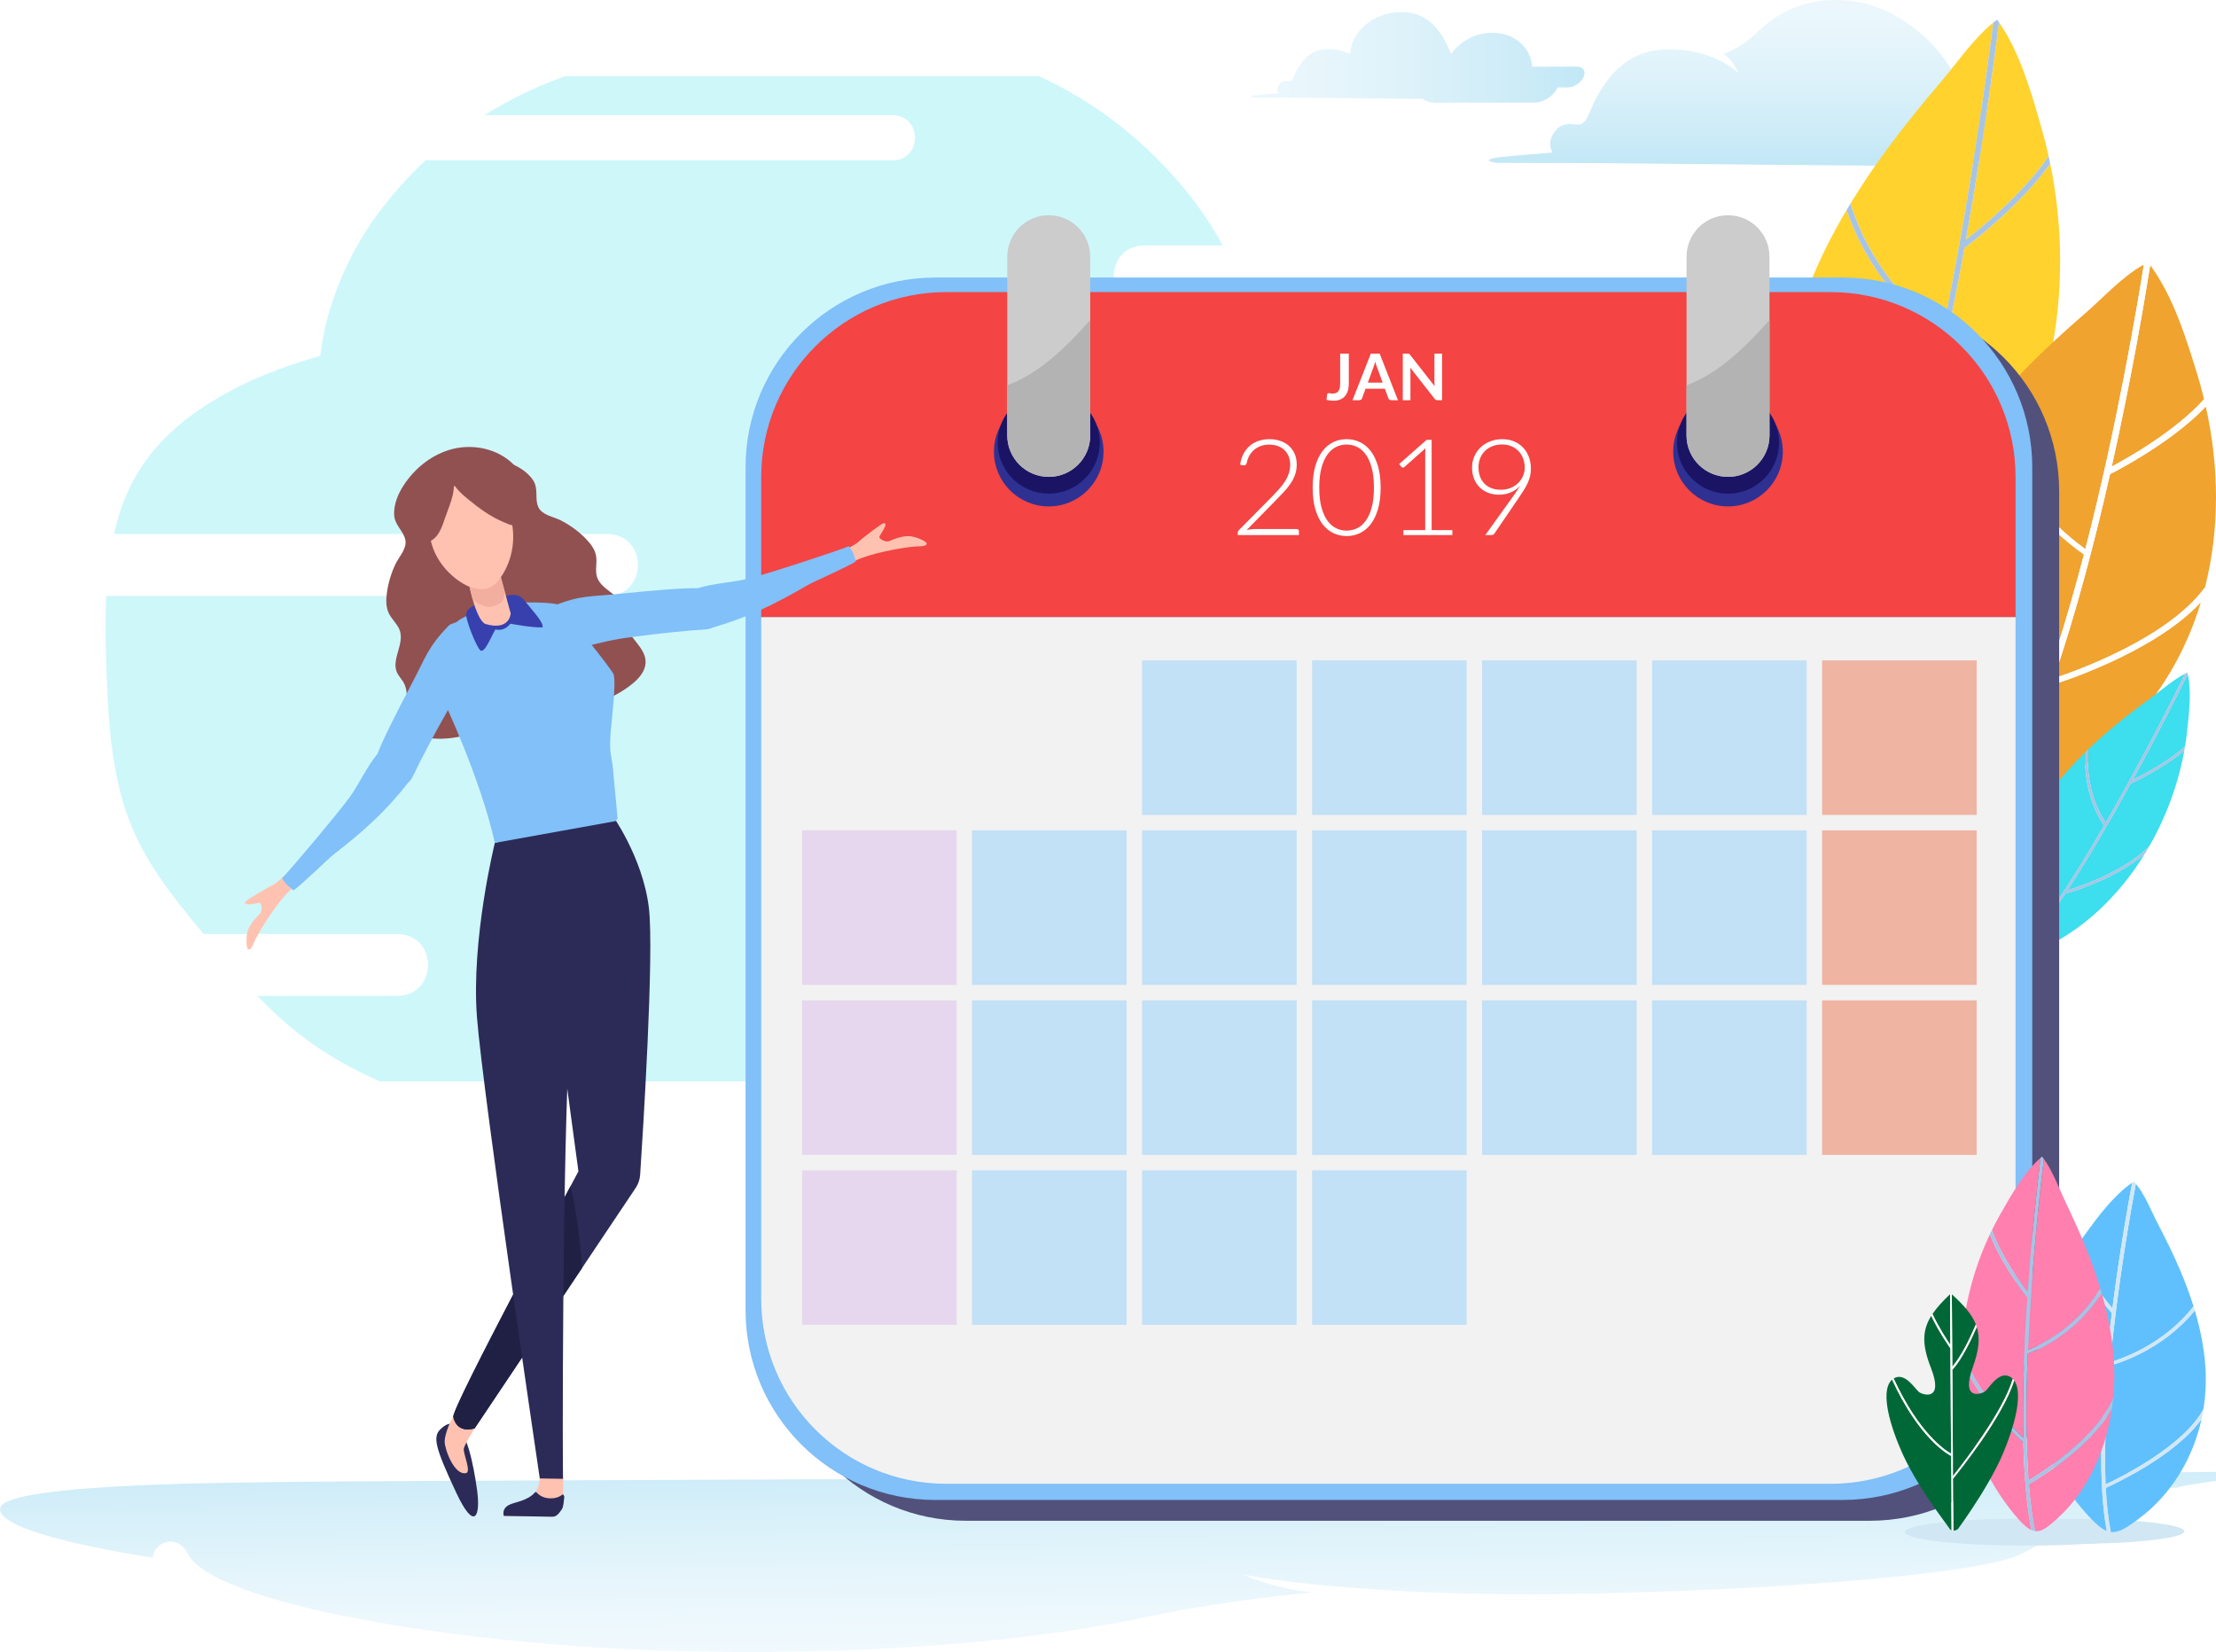 <?xml version="1.0" encoding="utf-8"?>
<!-- Generator: Adobe Illustrator 16.0.0, SVG Export Plug-In . SVG Version: 6.00 Build 0)  -->
<!DOCTYPE svg PUBLIC "-//W3C//DTD SVG 1.1//EN" "http://www.w3.org/Graphics/SVG/1.1/DTD/svg11.dtd">
<svg version="1.1" id="Layer_1" xmlns="http://www.w3.org/2000/svg" xmlns:xlink="http://www.w3.org/1999/xlink" x="0px" y="0px"
	 width="1159.369px" height="864.359px" viewBox="0 0 1159.369 864.359" enable-background="new 0 0 1159.369 864.359"
	 xml:space="preserve">
<rect x="-127.761" y="-93.133" fill="#FFFFFF" width="1500" height="1062"/>
<linearGradient id="SVGID_1_" gradientUnits="userSpaceOnUse" x1="719.256" y1="86.867" x2="719.256" y2="-4.882813e-004" gradientTransform="matrix(1 0 0 1 193.727 0)">
	<stop  offset="0" style="stop-color:#85D0EE"/>
	<stop  offset="0.19" style="stop-color:#9BD9F1"/>
	<stop  offset="0.532" style="stop-color:#BDE6F6"/>
	<stop  offset="0.814" style="stop-color:#D2EEF9"/>
	<stop  offset="1" style="stop-color:#DAF1FA"/>
</linearGradient>
<path opacity="0.5" fill="url(#SVGID_1_)" d="M837.279,85.348l-54.262-0.145c0,0-13.171-1.822,7.751-3.599
	c21.454-1.821,21.454-1.821,21.454-1.821s-4.045-6.171,2.87-12.857c7.917-5.484,11.773,3.142,16.091-7.083
	c3.589-8.5,13.473-32.645,38.956-33.902c26.239-1.295,39.491,12.354,39.491,12.354s-3.299-7.424-7.83-9.955
	c0,0,9.365-3.428,17.597-11.484c8.309-8.131,24.775-20.401,52.207-15.885c28.258,4.652,59.688,34.984,56.193,65.016
	c0,0,3.832-0.546,3.869-11.411c0,0,15.347,3.964,15.375,18.301c0.027,14.334-27.988,13.727-32.782,13.968
	C1009.49,87.084,837.279,85.348,837.279,85.348z"/>
<linearGradient id="SVGID_2_" gradientUnits="userSpaceOnUse" x1="460.827" y1="29.993" x2="635.269" y2="29.993" gradientTransform="matrix(1 0 0 1 193.727 0)">
	<stop  offset="0" style="stop-color:#DAF1FA"/>
	<stop  offset="0.186" style="stop-color:#D2EEF9"/>
	<stop  offset="0.468" style="stop-color:#BDE6F6"/>
	<stop  offset="0.81" style="stop-color:#9BD9F1"/>
	<stop  offset="1" style="stop-color:#85D0EE"/>
</linearGradient>
<path opacity="0.5" fill="url(#SVGID_2_)" d="M825.069,34.886h-23.479c-0.672-9.753-8.858-17.738-20.896-17.738
	c-9.036,0-17,4.608-21.517,11.165c-4.63-11.84-11.812-22.017-25.982-22.017c-14.409,0-26.42,10.142-26.749,22.032
	c-2.815-1.439-7.115-2.858-12.91-2.572c-10.891,0.537-15.115,10.855-16.649,14.488c-1.845,4.37-3.492,0.683-6.876,3.027
	c-2.955,2.857-1.227,5.495-1.227,5.495s0,0-9.169,0.779c-8.941,0.759-3.313,1.538-3.313,1.538l23.189,0.062
	c0,0,43.683,0.441,64.671,0.596c1.814,1.212,3.939,1.951,5.889,1.951h2.875h8.345h31.162h10.589c3.599,0,8.32-2.503,10.729-5.895
	c0.496-0.698,0.862-1.387,1.102-2.046h5.313c3.105,0,6.785-2.287,8.234-5.202C829.917,37.495,828.45,34.886,825.069,34.886z"/>
<g>
	<g>
		<g>
			<path fill="#FFD22E" d="M988.633,280.357c10.431-31.09,19.514-67.934,27.138-104.448c-4.249-2.742-35.486-24.075-49.652-66.046
				c-8.758,14.772-16.354,30.206-22.184,46.374c-4.409,12.231-7.638,24.97-9.558,37.9
				C939.862,230.908,979.808,271.728,988.633,280.357z"/>
		</g>
		<g>
			<path fill="#FFD22E" d="M1016.407,172.853c14.376-69.557,23.44-137.285,26.423-161.007c-10.256,8.25-18.997,21.152-27.43,31.034
				c-9.729,11.404-19.208,23.065-28.11,35.172c-6.771,9.21-13.217,18.696-19.167,28.472
				C980.815,146.856,1009.775,168.361,1016.407,172.853z"/>
		</g>
		<g>
			<path fill="#FFD22E" d="M1027.788,129.51c-6.867,38.016-15.507,79.54-25.779,116.867c10.162-5.456,53.462-30.016,71.003-61.031
				c6.657-32.848,6.294-67.194-0.372-99.678c-16.574,23.149-44.453,43.768-44.744,43.981L1027.788,129.51z"/>
		</g>
		<g>
			<path fill="#FFD22E" d="M1071.792,81.707c-1.061-4.776-2.25-9.511-3.582-14.188c-5.129-18.006-11.299-40.095-22.376-55.82
				c-2.239,17.864-8.13,62.299-17.322,113.777C1035.882,119.75,1058.458,101.403,1071.792,81.707z"/>
		</g>
		<g>
			<path fill="#FFD22E" d="M1001.225,250.1l-0.164-0.308c-7.553,26.987-15.97,51.607-25.196,70.913
				c4.51-0.69,9.975-3.759,17.651-9.214c41.297-29.345,66.491-71.711,77.605-117.642
				C1048.409,226.139,1001.729,249.847,1001.225,250.1z"/>
		</g>
		<g>
			<path fill="#FFD22E" d="M933.271,203.128c-1.775,17.746-1.048,35.715,2.629,53.117c3.477,16.456,9.555,32.439,18.784,46.675
				c7.209,11.118,11.851,17.049,17.86,17.844c5.284-10.869,10.307-23.497,15.054-37.351
				C981.551,277.667,943.418,240.318,933.271,203.128z"/>
		</g>
		<g>
			<path fill="#A7C4E4" d="M1001.061,249.792l0.164,0.308c0.504-0.253,47.184-23.961,69.896-56.251
				c0.683-2.822,1.313-5.657,1.89-8.503c-17.541,31.016-60.841,55.575-71.003,61.031c10.272-37.327,18.912-78.851,25.779-116.867
				l0.107,0.138c0.291-0.213,28.17-20.832,44.744-43.981c-0.271-1.324-0.554-2.644-0.847-3.96
				c-13.334,19.697-35.91,38.043-43.28,43.769c9.192-51.478,15.083-95.914,17.322-113.777c-0.329-0.466-0.646-0.947-0.984-1.402
				c-0.68,0.495-1.354,1.014-2.021,1.55c-2.982,23.722-12.047,91.45-26.423,161.007c-6.632-4.491-35.592-25.997-48.284-66.329
				c-0.676,1.109-1.342,2.223-2.004,3.34c14.166,41.971,45.403,63.304,49.652,66.046c-7.624,36.514-16.707,73.357-27.138,104.448
				c-8.825-8.629-48.771-49.45-54.256-86.22c-0.444,2.987-0.806,5.986-1.106,8.99c10.147,37.19,48.28,74.54,54.327,80.284
				c-4.747,13.854-9.77,26.482-15.054,37.351c1.057,0.14,2.157,0.12,3.32-0.058C985.091,301.399,993.508,276.779,1001.061,249.792z"
				/>
		</g>
	</g>
</g>
<g>
	<g>
		<g>
			<path fill="#F0A32F" d="M1059.351,385.268c11.814-27.979,22.183-61.608,30.931-95.136c-4.686-3.213-39.121-27.947-54.471-69.792
				c-9.826,12.746-18.37,26.287-24.962,40.779c-4.986,10.962-8.668,22.577-10.903,34.562
				C1005.72,331.342,1049.644,375.812,1059.351,385.268z"/>
		</g>
		<g>
			<path fill="#F0A32F" d="M1091.01,287.325c16.504-63.888,27.105-126.809,30.605-148.875c-11.432,6.345-21.224,17.32-30.647,25.475
				c-10.876,9.412-21.474,19.103-31.437,29.301c-7.58,7.758-14.799,15.824-21.474,24.237
				C1051.79,257.54,1083.7,282.109,1091.01,287.325z"/>
		</g>
		<g>
			<path fill="#F0A32F" d="M1103.979,247.863c-7.923,35.061-17.838,73.192-29.527,107.109c11.304-3.709,59.483-20.755,79.174-47.639
				c7.647-30.19,7.529-62.813,0.41-94.58c-18.555,19.563-49.615,35.096-49.939,35.256L1103.979,247.863z"/>
		</g>
		<g>
			<path fill="#F0A32F" d="M1153.131,208.876c-1.137-4.682-2.415-9.343-3.853-13.971c-5.534-17.815-12.188-39.652-24.333-56.161
				c-2.628,16.617-9.521,57.907-20.131,105.398C1113.028,239.775,1138.194,225.632,1153.131,208.876z"/>
		</g>
		<g>
			<path fill="#F0A32F" d="M1073.552,358.391l-0.18-0.315c-8.59,24.502-18.12,46.636-28.502,63.614
				c5.002-0.005,11.083-2.126,19.634-6.193c46-21.874,74.265-58.417,86.957-100.372
				C1126.03,342.471,1074.114,358.223,1073.552,358.391z"/>
		</g>
		<g>
			<path fill="#F0A32F" d="M998.647,304.048c-2.114,16.573-1.457,33.718,2.474,50.75c3.717,16.107,10.32,32.141,20.429,46.971
				c7.896,11.583,12.989,17.876,19.643,19.498c5.944-9.546,11.612-20.797,16.986-33.25
				C1051.527,381.696,1009.583,340.779,998.647,304.048z"/>
		</g>
		<g>
			<path fill="#FFFFFF" d="M1073.373,358.075l0.18,0.315c0.562-0.168,52.478-15.919,77.909-43.266
				c0.78-2.578,1.502-5.175,2.164-7.792c-19.69,26.883-67.87,43.93-79.174,47.639c11.689-33.917,21.604-72.048,29.527-107.109
				l0.117,0.146c0.324-0.16,31.385-15.693,49.939-35.256c-0.29-1.294-0.592-2.586-0.904-3.878
				c-14.938,16.756-40.104,30.899-48.316,35.266c10.61-47.491,17.503-88.781,20.131-105.398c-0.359-0.49-0.708-0.992-1.078-1.473
				c-0.758,0.372-1.508,0.767-2.252,1.179c-3.5,22.066-14.102,84.986-30.605,148.875c-7.311-5.215-39.221-29.785-52.952-69.862
				c-0.757,0.955-1.505,1.915-2.247,2.878c15.35,41.844,49.785,66.578,54.471,69.792c-8.748,33.527-19.116,67.157-30.931,95.136
				c-9.707-9.456-53.631-53.926-59.405-89.586c-0.516,2.769-0.941,5.561-1.299,8.366c10.937,36.731,52.88,77.648,59.531,83.968
				c-5.374,12.454-11.042,23.705-16.986,33.25c1.17,0.285,2.389,0.424,3.679,0.423
				C1055.252,404.711,1064.783,382.578,1073.373,358.075z"/>
		</g>
	</g>
</g>
<g>
	<g>
		<g>
			<linearGradient id="SVGID_3_" gradientUnits="userSpaceOnUse" x1="1060.32" y1="437.445" x2="1100.869" y2="437.445">
				<stop  offset="0" style="stop-color:#3DDEED"/>
				<stop  offset="1" style="stop-color:#3DDEED"/>
			</linearGradient>
			<path fill="url(#SVGID_3_)" d="M1069.487,481.417c10.385-14.483,21.237-31.997,31.382-49.501
				c-1.376-1.83-11.273-15.871-9.778-38.442c-6.619,6.476-12.847,13.407-18.427,20.896c-4.221,5.665-8.012,11.711-11.259,17.993
				C1057.024,451.396,1067.172,476.144,1069.487,481.417z"/>
		</g>
		<g>
			<linearGradient id="SVGID_4_" gradientUnits="userSpaceOnUse" x1="1092.346" y1="391.472" x2="1143.26" y2="391.472">
				<stop  offset="0" style="stop-color:#3DDEED"/>
				<stop  offset="1" style="stop-color:#3DDEED"/>
			</linearGradient>
			<path fill="url(#SVGID_4_)" d="M1101.716,430.449c19.261-33.36,35.827-66.371,41.544-77.954
				c-6.076,3.043-12.342,8.582-17.91,12.639c-6.428,4.681-12.79,9.519-18.979,14.642c-4.709,3.897-9.324,7.967-13.773,12.236
				C1090.753,413.603,1099.608,427.487,1101.716,430.449z"/>
		</g>
		<g>
			<linearGradient id="SVGID_5_" gradientUnits="userSpaceOnUse" x1="1081.712" y1="429.257" x2="1142.8" y2="429.257">
				<stop  offset="0" style="stop-color:#3DDEED"/>
				<stop  offset="1" style="stop-color:#3DDEED"/>
			</linearGradient>
			<path fill="url(#SVGID_5_)" d="M1114.792,409.92c-10.088,18.339-21.611,38.248-33.08,55.877
				c5.516-1.651,29.264-9.345,42.786-23.031c9.037-15.769,15.239-33.039,18.302-50.048c-11.637,9.843-27.817,17.208-27.986,17.284
				L1114.792,409.92z"/>
		</g>
		<g>
			<linearGradient id="SVGID_6_" gradientUnits="userSpaceOnUse" x1="1115.862" y1="380.358" x2="1145.644" y2="380.358">
				<stop  offset="0" style="stop-color:#3DDEED"/>
				<stop  offset="1" style="stop-color:#3DDEED"/>
			</linearGradient>
			<path fill="url(#SVGID_6_)" d="M1143.159,390.64c0.414-2.509,0.764-5.012,1.04-7.501c1.063-9.582,2.419-21.323,0.421-30.396
				c-4.303,8.723-15.146,30.387-28.758,55.231C1120.189,405.889,1133.598,399.097,1143.159,390.64z"/>
		</g>
		<g>
			<linearGradient id="SVGID_7_" gradientUnits="userSpaceOnUse" x1="1056.351" y1="473.569" x2="1122.085" y2="473.569">
				<stop  offset="0" style="stop-color:#3DDEED"/>
				<stop  offset="1" style="stop-color:#3DDEED"/>
			</linearGradient>
			<path fill="url(#SVGID_7_)" d="M1080.674,467.583l-0.016-0.172c-8.348,12.731-16.641,24.185-24.308,32.884
				c2.127,0.136,5.118-0.819,9.532-2.736c23.746-10.31,42.766-28.871,56.202-50.728
				C1106.033,460.603,1080.946,467.509,1080.674,467.583z"/>
		</g>
		<g>
			<path fill="#FFD22E" d="M1059.249,436.754c-4.074,8.713-7.081,17.806-8.675,26.929c-1.507,8.628-1.773,17.297-0.318,25.425
				c1.136,6.349,2.095,9.819,4.612,10.861c4.356-4.889,8.923-10.688,13.594-17.131
				C1066.845,479.31,1056.858,456.497,1059.249,436.754z"/>
		</g>
		<g>
			<path fill="#A7C4E4" d="M1080.659,467.411l0.016,0.172c0.271-0.073,25.358-6.979,41.411-20.752
				c0.825-1.343,1.63-2.698,2.413-4.064c-13.522,13.687-37.271,21.38-42.786,23.031c11.469-17.629,22.992-37.538,33.08-55.877
				l0.021,0.081c0.169-0.076,16.35-7.441,27.986-17.284c0.125-0.693,0.244-1.386,0.358-2.078
				c-9.561,8.457-22.97,15.249-27.297,17.333c13.612-24.844,24.455-46.508,28.758-55.231c-0.06-0.269-0.111-0.544-0.177-0.809
				c-0.394,0.176-0.788,0.364-1.183,0.562c-5.717,11.583-22.283,44.593-41.544,77.954c-2.108-2.962-10.963-16.846-9.119-38.437
				c-0.505,0.484-1.007,0.972-1.507,1.461c-1.495,22.571,8.402,36.612,9.778,38.442c-10.145,17.504-20.997,35.018-31.382,49.501
				c-2.314-5.272-12.463-30.021-8.082-49.055c-0.75,1.451-1.466,2.917-2.156,4.392c-2.391,19.743,7.597,42.556,9.213,46.084
				c-4.671,6.443-9.237,12.242-13.594,17.131c0.443,0.183,0.935,0.29,1.483,0.325
				C1064.018,491.595,1072.311,480.142,1080.659,467.411z"/>
		</g>
	</g>
</g>
<linearGradient id="SVGID_8_" gradientUnits="userSpaceOnUse" x1="218.719" y1="792.583" x2="218.719" y2="615.199" gradientTransform="matrix(-2.956 0.03 0.052 -0.516 1201.547 1173.534)">
	<stop  offset="0" style="stop-color:#85D0EE"/>
	<stop  offset="0.19" style="stop-color:#9BD9F1"/>
	<stop  offset="0.532" style="stop-color:#BDE6F6"/>
	<stop  offset="0.814" style="stop-color:#D2EEF9"/>
	<stop  offset="1" style="stop-color:#DAF1FA"/>
</linearGradient>
<path opacity="0.4" fill="url(#SVGID_8_)" d="M1110.648,777.89c0,0,10.05,0.356,28.415,0.603c3.564-2.045,48.471-6.646,52.056-8.64
	l-198.353,2.068c0,0-812.373,2.912-834.754,3.418c-22.493,0.509-156.94,0.054-158.002,14.056
	c-1.062,14.006,79.859,25.61,79.859,25.61c0.216-2.123,1.109-3.852,2.4-5.259c4.755-5.184,12.901-3.559,15.904,3.014
	c11.848,25.931,140.437,48.564,258.793,51.196c128.213,2.851,206.426-10.074,246.048-18.491
	c39.257-8.339,83.444-12.221,83.444-12.221c-21.03-2.214-35.878-9.279-35.878-9.279s60.984,12.579,184.095,9.821
	c119.56-2.68,204.669-11.867,222.201-20.376c21.086-10.234,17.181-13.094,54.746-18.902
	C1144.597,787.583,1110.648,777.89,1110.648,777.89z"/>
<g opacity="0.25">
	<linearGradient id="SVGID_9_" gradientUnits="userSpaceOnUse" x1="55.239" y1="302.873" x2="714.329" y2="302.873">
		<stop  offset="0" style="stop-color:#3DDEED"/>
		<stop  offset="1" style="stop-color:#3DDEED"/>
	</linearGradient>
	<path fill="url(#SVGID_9_)" d="M55.602,311.824h261.914c21.661,0,21.625-32.379,0-32.379H59.671
		c1.933-8.663,4.618-16.981,8.382-24.719c9.809-20.163,25.737-34.071,42.33-44.324c18.178-11.232,37.463-18.678,57.17-24.19
		c3.09-26.997,14.945-53.696,29.776-73.877c7.754-10.551,16.261-20.007,25.34-28.451h244.191c15.791,0,15.765-23.604,0-23.604
		H253.456c13.448-8.432,27.602-15.161,42.056-20.393h248.031c26.266,11.859,50.832,29.999,71.777,53.756
		c8.988,10.193,17.441,21.936,24.401,34.785h-40.795c-21.661,0-21.625,32.378,0,32.378h50.604c1.178,0,2.279-0.112,3.329-0.293
		c3.813,13.651,5.576,28.002,4.432,42.683c-0.88,11.285-3.497,22.069-7.364,32.142c11.134,8.7,21.483,18.933,30.616,31.055
		c27.007,35.848,41.606,90.178,29.467,137.766c-1.483,5.816-3.342,11.397-5.475,16.789H537.213c-21.661,0-21.625,32.379,0,32.379
		h149.763c-8.494,12.22-18.267,23.194-28.314,33.156c-35.522,35.219-75.933,61.406-118.507,79.374H198.809
		c-16.606-7.184-32.559-16.444-47.273-28.819c-5.84-4.912-11.419-10.289-16.844-15.932h72.975c21.661,0,21.625-32.379,0-32.379
		H106.489c-0.5-0.606-1.002-1.211-1.501-1.817c-14.216-17.237-28.734-34.991-37.38-57.607c-9.4-24.588-11.052-52.805-11.965-80.226
		C55.234,336.8,55.006,324.214,55.602,311.824z"/>
</g>
<g>
	<path fill="#52517B" d="M978.323,158.107H505.229c-54.67,0-98.99,44.319-98.99,98.989v74.993v364.676
		c0,54.67,44.319,98.989,98.99,98.989h473.094c54.67,0,98.989-44.319,98.989-98.989V332.089v-74.993
		C1077.312,202.426,1032.993,158.107,978.323,158.107z"/>
	<path fill="#81C0F8" d="M963.94,145.227H489.364c-54.842,0-99.3,44.458-99.3,99.299v75.228v365.817c0,54.842,44.458,99.3,99.3,99.3
		H963.94c54.841,0,99.299-44.458,99.299-99.3V319.753v-75.228C1063.239,189.684,1018.781,145.227,963.94,145.227z"/>
	<g>
		<path fill="#F44444" d="M1054.498,249.657c0-53.462-43.34-96.803-96.803-96.803H495.053c-53.463,0-96.803,43.34-96.803,96.803
			v73.336h656.247V249.657z"/>
		<path fill="#F2F2F2" d="M495.053,776.415h462.642c53.463,0,96.803-43.34,96.803-96.803V322.993H398.25v356.619
			C398.25,733.075,441.59,776.415,495.053,776.415z"/>
		<g>
			<g>
				<circle fill="#2E3192" cx="904.064" cy="236.324" r="28.661"/>
				<circle fill="#1B1464" cx="904.064" cy="231.593" r="26.713"/>
				<path fill="#CCCCCC" d="M904.064,249.521L904.064,249.521c-11.986,0-21.703-9.717-21.703-21.703v-93.49
					c0-11.986,9.717-21.703,21.703-21.703l0,0c11.986,0,21.703,9.717,21.703,21.703v93.49
					C925.767,239.804,916.05,249.521,904.064,249.521z"/>
				<path fill="#B3B3B3" d="M882.362,201.583v26.234c0,11.986,9.716,21.703,21.702,21.703s21.703-9.717,21.703-21.703v-60.373
					C913.378,181.452,898.955,195.577,882.362,201.583z"/>
			</g>
			<g>
				<circle fill="#2E3192" cx="548.684" cy="236.324" r="28.661"/>
				<circle fill="#1B1464" cx="548.684" cy="231.593" r="26.713"/>
				<path fill="#CCCCCC" d="M548.684,249.521L548.684,249.521c-11.986,0-21.703-9.717-21.703-21.703v-93.49
					c0-11.986,9.717-21.703,21.703-21.703l0,0c11.986,0,21.703,9.717,21.703,21.703v93.49
					C570.387,239.804,560.67,249.521,548.684,249.521z"/>
				<path fill="#B3B3B3" d="M526.981,201.583v26.234c0,11.986,9.717,21.703,21.703,21.703s21.703-9.717,21.703-21.703v-60.373
					C557.998,181.452,543.574,195.577,526.981,201.583z"/>
			</g>
		</g>
	</g>
</g>
<ellipse fill="#D1E7F4" cx="1083.419" cy="801.274" rx="59.381" ry="6.599"/>
<ellipse fill="#D1E7F4" cx="1060.32" cy="801.683" rx="63.702" ry="7.08"/>
<g>
	<g>
		<g>
			<path fill="#60C0FD" d="M1101.616,776.708c-0.842-18.865,0.269-40.71,2.255-62.144c3.251-0.856,27.371-7.804,44.404-28.859
				c2.846,9.558,4.819,19.301,5.517,29.175c0.529,7.469,0.201,15.036-1.004,22.504
				C1142.321,756.913,1108.921,773.303,1101.616,776.708z"/>
		</g>
		<g>
			<path fill="#60C0FD" d="M1104.04,712.771c3.879-40.807,10.83-79.771,13.389-93.388c5.04,6.176,8.228,14.693,11.787,21.489
				c4.106,7.842,8.003,15.788,11.444,23.89c2.618,6.164,4.974,12.43,6.956,18.779
				C1131.839,703.918,1109.153,711.317,1104.04,712.771z"/>
		</g>
		<g>
			<path fill="#60C0FD" d="M1104.898,686.964c-2.757,22.148-5.036,46.519-5.473,68.816c-5.507-4.612-28.726-24.991-34.155-44.926
				c1.917-19.25,8.632-38.234,19.051-55.202c6.293,15.422,20.335,31.208,20.482,31.372L1104.898,686.964z"/>
		</g>
		<g>
			<path fill="#60C0FD" d="M1085.613,653.589c1.584-2.482,3.242-4.922,4.982-7.307c6.697-9.182,14.835-20.463,24.928-27.451
				c-1.931,10.254-6.528,35.809-10.33,65.783C1101.533,680.29,1090.473,666.592,1085.613,653.589z"/>
		</g>
		<g>
			<path fill="#60C0FD" d="M1099.227,757.967l0.163-0.145c-0.235,16.141,0.533,31.104,2.824,43.249
				c-2.77-1.087-5.706-3.642-9.615-7.865c-21.026-22.72-29.237-50.143-27.718-77.342
				C1073.397,737.314,1098.95,757.749,1099.227,757.967z"/>
		</g>
		<g>
			<path fill="#60C0FD" d="M1151.802,742.542c-2.206,10.115-6.065,19.964-11.715,29.036c-5.342,8.58-12.269,16.492-20.892,22.942
				c-6.735,5.038-10.84,7.601-14.856,7.103c-1.348-6.852-2.195-14.637-2.634-23.059
				C1106.678,776.324,1138.256,761.574,1151.802,742.542z"/>
		</g>
		<g>
			<path fill="#D1E7F4" d="M1099.39,757.823l-0.163,0.145c-0.277-0.219-25.83-20.653-34.346-42.103
				c0.093-1.671,0.223-3.342,0.389-5.01c5.43,19.935,28.648,40.313,34.155,44.926c0.437-22.298,2.716-46.668,5.473-68.816
				l-0.095,0.061c-0.147-0.164-14.189-15.95-20.482-31.372c0.425-0.691,0.855-1.38,1.292-2.063c4.86,13.003,15.92,26.7,19.58,31.025
				c3.802-29.975,8.399-55.529,10.33-65.783c0.3-0.207,0.595-0.424,0.897-0.624c0.345,0.381,0.68,0.774,1.008,1.176
				c-2.559,13.617-9.51,52.581-13.389,93.388c5.113-1.454,27.8-8.853,43.576-29.229c0.225,0.721,0.443,1.442,0.659,2.164
				c-17.033,21.056-41.153,28.003-44.404,28.859c-1.986,21.434-3.097,43.278-2.255,62.144c7.306-3.405,40.705-19.796,51.172-39.324
				c-0.278,1.726-0.611,3.444-0.985,5.157c-13.546,19.032-45.124,33.782-50.097,36.022c0.438,8.422,1.286,16.207,2.634,23.059
				c-0.706-0.088-1.41-0.271-2.125-0.551C1099.923,788.927,1099.155,773.963,1099.39,757.823z"/>
		</g>
	</g>
</g>
<g>
	<g>
		<g>
			<path fill="#FF7FAF" d="M1061.306,774.648c-1.493-20.112-1.355-43.445-0.417-66.359c2.878-0.984,24.203-8.922,38.63-31.759
				c2.923,10.137,5.072,20.489,6.084,31.011c0.767,7.958,0.77,16.039-0.017,24.034
				C1096.979,752.64,1067.714,770.855,1061.306,774.648z"/>
		</g>
		<g>
			<path fill="#FF7FAF" d="M1060.97,706.371c1.873-43.627,6.57-85.354,8.327-99.939c4.756,6.48,7.944,15.5,11.397,22.674
				c3.984,8.278,7.785,16.672,11.185,25.243c2.586,6.52,4.94,13.154,6.965,19.887C1085.516,696.32,1065.492,704.708,1060.97,706.371
				z"/>
		</g>
		<g>
			<path fill="#FF7FAF" d="M1060.727,678.816c-1.601,23.692-2.686,49.746-2.203,73.549c-5.111-4.802-26.701-26.042-32.345-47.195
				c0.962-20.583,6.23-40.985,14.896-59.317c6.238,16.319,19.432,32.857,19.569,33.029L1060.727,678.816z"/>
		</g>
		<g>
			<path fill="#FF7FAF" d="M1042.15,643.622c1.32-2.683,2.71-5.321,4.175-7.904c5.637-9.942,12.481-22.157,21.245-29.833
				c-1.327,10.982-4.441,38.351-6.671,70.417C1057.452,671.766,1047.012,657.391,1042.15,643.622z"/>
		</g>
		<g>
			<path fill="#FF7FAF" d="M1058.432,754.703l0.141-0.158c0.423,17.228,1.697,33.178,4.226,46.087
				c-2.523-1.101-5.253-3.763-8.919-8.185c-19.719-23.785-28.146-52.867-27.853-81.924
				C1034.494,733.225,1058.176,754.474,1058.432,754.703z"/>
		</g>
		<g>
			<path fill="#FF7FAF" d="M1104.907,737.099c-1.58,10.841-4.649,21.434-9.352,31.238c-4.447,9.271-10.34,17.863-17.809,24.934
				c-5.834,5.521-9.409,8.346-13.024,7.901c-1.476-7.281-2.539-15.569-3.263-24.547
				C1065.825,774.127,1093.523,757.702,1104.907,737.099z"/>
		</g>
		<g>
			<path fill="#A7C4E4" d="M1058.573,754.544l-0.141,0.158c-0.256-0.229-23.938-21.478-32.405-44.18
				c0.019-1.785,0.069-3.57,0.152-5.354c5.644,21.153,27.233,42.394,32.345,47.195c-0.482-23.803,0.603-49.856,2.203-73.549
				l-0.083,0.065c-0.138-0.172-13.331-16.71-19.569-33.029c0.353-0.747,0.711-1.49,1.075-2.23
				c4.862,13.77,15.302,28.145,18.749,32.68c2.229-32.066,5.344-59.435,6.671-70.417c0.26-0.228,0.516-0.466,0.779-0.686
				c0.323,0.399,0.639,0.811,0.948,1.232c-1.757,14.586-6.454,56.313-8.327,99.939c4.521-1.662,24.546-10.051,37.874-32.136
				c0.229,0.764,0.454,1.528,0.675,2.295c-14.427,22.837-35.752,30.774-38.63,31.759c-0.938,22.914-1.076,46.247,0.417,66.359
				c6.408-3.793,35.673-22.008,44.28-43.073c-0.182,1.847-0.412,3.688-0.68,5.524c-11.384,20.603-39.082,37.028-43.447,39.526
				c0.724,8.978,1.787,17.266,3.263,24.547c-0.636-0.078-1.273-0.258-1.924-0.541
				C1060.27,787.722,1058.996,771.772,1058.573,754.544z"/>
		</g>
	</g>
</g>
<g>
	<g>
		<path fill="#006837" d="M1011.031,687.556c2.2-3.268,5.259-6.613,9.2-10.368l0.171,26.566
			C1018.694,701.255,1014.37,694.684,1011.031,687.556z"/>
		<path fill="#006837" d="M1021.411,716.701c4.948-5.268,9.814-15.395,12.802-22.341c1.853,5.837,1.091,12.264-2.1,21.127
			c-6.367,17.688,4.477,14.148,6.596,12.423s7.346-11.339,13.473-7.181c0.314,0.214,0.603,0.464,0.875,0.735
			c-5.196,17.609-26.589,44.93-31.287,50.793L1021.411,716.701z"/>
		<path fill="#006837" d="M1020.768,760.608c-2.917-1.594-16.747-10.38-30.06-39.297c5.856-3.648,11.151,5.438,13.269,7.068
			c2.165,1.668,13.101,4.912,6.257-12.596c-4.651-11.902-4.7-19.458,0.172-27.266c4.093,8.641,9.49,16.255,10.008,16.977
			L1020.768,760.608z"/>
		<path fill="#006837" d="M1021.401,715.208l-0.244-37.953c6.402,5.782,10.549,10.594,12.575,15.763
			C1030.918,699.625,1026.18,709.713,1021.401,715.208z"/>
		<path fill="#006837" d="M1053.784,722.322c4.068,5.693,1.771,19.835-5.537,37.48c-2.24,5.406-4.936,10.541-7.783,15.519
			c-2.803,4.898-5.781,9.653-8.866,14.304c-2.301,3.47-4.642,6.917-7.089,10.242c-0.498,0.676-1.609,1.054-2.555,1.063l-0.175-27.09
			C1024.694,770.266,1047.931,741.4,1053.784,722.322z"/>
		<path fill="#006837" d="M989.917,721.89c14.084,30.568,28.828,38.892,30.859,39.922l0.251,38.975
			c-0.027-0.011-0.058-0.02-0.084-0.031c-0.537-0.238-0.947-0.762-1.294-1.305c-0.766-1.2-1.621-2.289-2.458-3.421
			c-1.381-1.867-2.743-3.753-4.087-5.656c-3.241-4.592-6.378-9.289-9.344-14.136c-3.034-4.959-5.919-10.08-8.352-15.491
			c-0.034-0.076-0.068-0.151-0.103-0.228C986.852,741.574,984.419,726.601,989.917,721.89z"/>
		<g>
			<path fill="#FFFFFF" d="M989.917,721.89c0.13-0.111,0.26-0.224,0.398-0.323c0.132-0.095,0.263-0.175,0.394-0.256
				c13.313,28.917,27.143,37.703,30.06,39.297l-0.354-55.113c-0.518-0.722-5.915-8.336-10.008-16.977
				c0.2-0.32,0.409-0.641,0.625-0.962c3.339,7.128,7.663,13.699,9.371,16.198l-0.171-26.566c0.086-0.081,0.166-0.16,0.252-0.242
				c0.123-0.105,0.201-0.1,0.331-0.002c0.117,0.105,0.228,0.207,0.343,0.312l0.244,37.953c4.779-5.495,9.518-15.583,12.331-22.19
				c0.175,0.444,0.338,0.892,0.48,1.342c-2.987,6.946-7.854,17.073-12.802,22.341l0.358,55.557
				c4.698-5.863,26.091-33.184,31.287-50.793c0.262,0.261,0.505,0.545,0.728,0.857c-5.853,19.078-29.09,47.944-32.005,51.518
				l0.175,27.09c-0.344,0.003-0.664-0.044-0.927-0.143l-0.251-38.975C1018.745,760.782,1004,752.458,989.917,721.89z"/>
		</g>
	</g>
</g>
<g>
	<g>
		<g>
			<g>
				<path fill="#2C2B57" d="M249.59,779.64c-1.866-13.435-5.501-31.089-10.937-32.236c-2.417-4.732-6.492-1.143-8.019,0.262
					c-4.365,4.018-3.165,9.468,8.071,33.42C248.353,801.653,251.495,793.349,249.59,779.64z"/>
			</g>
		</g>
	</g>
	<path fill="#FFC2B0" d="M141.558,463.652c0,0-7.129,4.002-11.529,6.898c-2.167,1.427-2.495,2.531-0.304,2.652
		s5.87-1.089,6.47-0.584c0.6,0.504,1.349,3.999-0.312,5.635c-1.66,1.635-5.65,5.653-6.502,9.688
		c-0.851,4.035-0.32,8.617,0.454,8.817c0.774,0.199,1.565,0.086,3.199-3.905c1.634-3.992,10.266-18.115,16.603-24.83
		s8.763-7.993,8.763-7.993l-6.158-5.052C152.243,454.979,144.914,462.582,141.558,463.652z"/>
	<path fill="#915151" d="M306.562,281.969c2.47,2.548,4.718,5.503,5.305,8.995c0.606,3.604-0.614,7.476,0.487,10.951
		c2.243,7.077,12.882,9.315,14.252,16.627c0.379,2.021-0.052,4.134,0.137,6.187c0.777,8.43,11.498,13.707,11.018,22.206
		c-0.237,4.203-3.285,7.883-6.66,10.665c-21.383,17.625-60.046,19.546-77.167-2.781c-8.75-11.411-6.111-27.479-6.906-41.9
		c-0.491-8.89-2.448-17.646-5.778-25.839c-0.355-0.875-0.744-1.771-1.443-2.416c-1.011-0.934-2.493-1.196-3.88-1.469
		c-8.948-1.756-17.379-5.552-24.427-10.999c-0.707-0.546-1.425-1.143-1.748-1.965c-0.333-0.847-0.197-1.808-0.014-2.716
		c2.246-11.111,11.127-20.715,21.967-25.236s23.308-4.23,34.056-0.333c4.957,1.797,9.934,4.722,12.927,9.006
		c3.348,4.792,0.838,9.796,3.011,14.5c1.878,4.068,7.925,4.925,11.691,6.841C298.304,274.793,302.778,278.066,306.562,281.969z"/>
	<path fill="#915151" d="M202.384,310.48c-0.45,3.508-0.501,7.22,1.025,10.411c1.575,3.293,4.699,5.75,5.821,9.224
		c2.285,7.074-4.598,15.049-1.511,21.813c0.853,1.869,2.378,3.346,3.395,5.131c4.173,7.333-1.053,17.836,4.122,24.5
		c2.559,3.295,6.975,4.54,11.134,4.861c26.347,2.038,57.047-18.731,57.531-46.854c0.248-14.374-10.863-25.971-18.411-38.206
		c-4.653-7.542-8.106-15.824-10.191-24.438c-0.223-0.92-0.431-1.875-0.261-2.807c0.247-1.347,1.232-2.417,2.141-3.441
		c5.861-6.604,10.171-14.575,12.488-23.095c0.232-0.854,0.446-1.756,0.228-2.614c-0.224-0.884-0.872-1.59-1.526-2.226
		c-8.005-7.775-20.24-10.487-31.1-7.916c-10.86,2.571-20.245,10.013-26.273,19.405c-2.78,4.331-4.938,9.594-4.807,14.822
		c0.147,5.848,4.899,8.484,5.896,13.581c0.862,4.407-3.285,8.601-5.084,12.341C204.649,299.85,203.074,305.108,202.384,310.48z"/>
	<path fill="#FFC2B0" d="M248.353,747.377c0,0-5.408,8.411-5.708,10.815c-0.3,2.403,4.01,12.038,1.202,12.617
		c-6.309,1.302-11.215-12.617-11.215-16.523c0-3.905,3.405-12.316,5.808-14.72S249.554,741.669,248.353,747.377z"/>
	<path fill="#2C2B57" d="M319.481,425.261c0,0,16.793,22.928,19.998,49.746c2.869,24.006-3.25,119.846-4.564,139.679
		c-0.157,2.362-0.899,4.645-2.163,6.646l-84.4,126.046c0,0-9.012,3.404-11.215-5.908c-1.075-4.541,65.491-128.544,65.491-128.544
		s-19.227-140.983-20.829-160.139C280.197,433.631,289.87,403.099,319.481,425.261z"/>
	<path fill="#202044" d="M298.506,620.626c-14.488,27.117-62.281,116.988-61.369,120.843c2.203,9.313,11.215,5.908,11.215,5.908
		l56.234-83.981C303.35,649.004,301.916,634.645,298.506,620.626z"/>
	<path fill="#FFC2B0" d="M294.617,773.814v7.41c0,0-0.601,7.211-1.603,8.612c-1.001,1.402-2.403,3.806-4.606,3.806
		c-2.203,0-24.434-0.4-24.434-0.4s-1.402-3.605,2.804-5.608c4.206-2.003,15.021-2.203,15.622-14.02l6.81-5.007L294.617,773.814z"/>
	<path fill="#2C2B57" d="M266.543,787.353c3.064-1.459,9.463-2.025,13.291-6.393c0.25-0.285,0.656-0.295,0.912-0.015
		c1.686,1.85,4.135,3.081,7.388,3.081c2.621,0,4.709-0.809,6.312-2.079c0.354,0.12,0.565,0.469,0.792,1.299
		c-0.244,2.271-0.49,5.37-1.234,6.413c-1.048,1.467-2.516,3.982-4.821,3.982s-25.573-0.419-25.573-0.419
		S262.141,789.45,266.543,787.353z"/>
	<path fill="#2C2B57" d="M258.895,441.047c0,0-12.545,50.573-9.34,91.431S282.4,773.614,282.4,773.614l12.217,0.2
		c-0.37,2.461-0.572-171.249,3.605-234.326c3.176-47.962-11.416-106.348-11.416-106.348L258.895,441.047z"/>
	<path fill="#81C0F8" d="M258.895,441.047l63.389-11.433c0.031-0.056,0.05-0.087,0.057-0.097c0.05-0.106,0.102-0.213,0.146-0.324
		c0.162-0.379,0.38-0.684,0.631-0.926l-1.991-21.281c-0.957-13.844-2.631-10.438-1.614-24.278c0.365-4.979,2.96-24.995,1.542-29.782
		c-0.78-2.636-26.757-34.79-29.48-36.691c0,0-5.051-1.905-32.273-0.482c-5.391,2.765-16.509,6.377-19.99,9.393
		c-18.006,15.603-9.332,34.081-7.384,41.121C231.927,366.269,251.263,406.74,258.895,441.047z"/>
	<path fill="#81C0F8" d="M213.304,409.819c0.295-0.378,1.916-1.432,3.346-5.063c0.037,0.026,0.072,0.049,0.11,0.075
		c2.515-5.728,10.067-20.07,17.668-33.415c0,0,0,0,0,0c0.014-0.026,0.028-0.05,0.042-0.076c0.682-1.196,1.363-2.382,2.042-3.556
		c6.805-11.405,13.315-17.832,15.365-24.759c3.927-13.274-2.8-17.503-7.852-18.135c-1.59-0.581-8.086,1.38-9.064,2.276
		c-11.521,11.889-11.871,16.273-20.238,31.928c0,0,0,0,0,0c-7.323,13.911-14.888,28.891-17.184,35.303
		c-5.391,6.506-9.635,15.773-14.369,22.452c-5.415,7.64-32.669,39.988-35.589,42.648c1.411,2.506,2.62,3.768,5.92,6.365
		c2.685-1.354,18.507-16.789,20.784-18.549C190.555,434.735,202.078,424.191,213.304,409.819z"/>
	<path fill="#FFC2B0" d="M449.754,282.884c0,0,6.377-5.116,10.708-8.114c2.134-1.477,3.28-1.368,2.574,0.709
		c-0.707,2.078-3.204,5.037-2.96,5.782c0.243,0.745,3.205,2.747,5.343,1.818c2.137-0.929,7.356-3.127,11.417-2.409
		c4.061,0.719,8.112,2.926,8.008,3.718s-0.505,1.484-4.818,1.507s-20.64,2.748-29.237,6.116c-8.597,3.367-10.69,5.139-10.69,5.139
		l-2.382-7.6C437.716,289.552,447.507,285.597,449.754,282.884z"/>
	<path fill="#81C0F8" d="M373.45,328.186c-0.461,0.133-2.043,1.241-5.946,1.211c0.011,0.044,0.019,0.085,0.029,0.13
		c-6.254,0.191-22.379,1.833-37.598,3.894c0,0,0,0,0,0c-0.03,0.003-0.057,0.008-0.086,0.011c-1.365,0.185-2.719,0.374-4.061,0.564
		c-13.123,2.047-21.518,5.682-28.708,4.994c-13.779-1.32-15.188-9.141-13.884-14.062c0.056-1.692,4.304-6.983,5.5-7.556
		c15.334-6.241,19.531-4.926,37.179-6.833c0,0,0,0,0,0c15.64-1.59,32.361-3.007,39.167-2.739c8.05-2.567,18.232-3.04,26.196-4.933
		c9.111-2.166,49.302-15.35,52.861-17.063c1.797,2.246,2.515,3.838,3.69,7.871c-2.259,1.983-22.49,10.888-24.974,12.341
		C405.065,316.402,390.978,323.147,373.45,328.186z"/>
	<path fill="#3840AD" d="M274.474,314.31c3.348,4.353,10.115,11.319,9.393,13.969c-5.54,0.241-16.859-1.927-16.859-1.927
		s-2.77,4.215-7.828,3.011c-2.408,4.094-5.66,12.644-7.827,10.958c-2.167-1.686-7.707-16.136-7.466-18.786s2.649-5.058,10.838-6.744
		C262.914,313.105,269.657,308.048,274.474,314.31z"/>
	<path fill="#FFC2B0" d="M262.021,302.062l5.158,18.921c0,0-0.412,9.342-13.297,5.489c-5.419-2.529-9.134-23.915-9.134-23.915
		L262.021,302.062z"/>
	<path fill="#F2AE9E" d="M262.791,314.651c-1.555,1.829-5.471,3.191-7.788,2.857c-1.916-0.277-7.263-2.281-7.896-4.57
		c-1.498-5.423-2.36-10.38-2.36-10.38l17.274-0.496l2.026,7.435c-0.182,1.39-0.29,3.78-1.105,4.957
		C262.897,314.521,262.846,314.586,262.791,314.651z"/>
	<path fill="#FFC2B0" d="M232.954,257.419c-6.762,6.098-9.441,16.038-7.651,24.966c1.791,8.927,7.673,16.748,15.194,21.878
		c4.916,3.353,11.543,5.619,16.7,2.65c1.993-1.147,3.52-2.958,4.824-4.852c6.497-9.429,8.259-21.955,4.616-32.81
		c-1.567-4.669-4.14-9.094-7.922-12.248C251.5,250.989,239.932,251.125,232.954,257.419z"/>
	<path fill="#915151" d="M244.72,261.092c-3.657-3.02-7.354-6.388-8.864-10.884c-0.346-1.031-0.516-2.31,0.247-3.086
		c0.427-0.435,1.052-0.601,1.649-0.718c7.059-1.381,14.279,1.687,20.165,5.821c3.707,2.604,7.147,5.715,9.483,9.597
		c1.602,2.662,3.221,6.489,2.836,9.682c-0.578,4.799-2.505,3.448-6.534,1.795C256.704,270.428,250.517,265.88,244.72,261.092z"/>
	<path fill="#915151" d="M232.718,271.36c-0.832,2.521-1.685,5.06-3.052,7.335c-1,1.665-2.303,3.197-3.991,4.158
		s-3.802,1.288-5.604,0.563c-1.887-0.758-3.204-2.562-3.83-4.497c-0.626-1.935-0.651-4.008-0.599-6.041
		c0.187-7.277,1.741-15.324,7.591-19.656c3.336-2.471,12.365-6.872,13.902-1.114C238.585,257.546,234.395,266.276,232.718,271.36z"
		/>
</g>
<g opacity="0.5">
	<rect x="419.619" y="612.391" fill="#D9BBEA" width="80.86" height="80.86"/>
	<rect x="508.565" y="612.391" fill="#92CDFA" width="80.86" height="80.86"/>
	<rect x="597.511" y="612.391" fill="#92CDFA" width="80.86" height="80.86"/>
	<rect x="686.457" y="612.391" fill="#92CDFA" width="80.86" height="80.86"/>
	<rect x="419.619" y="523.445" fill="#D9BBEA" width="80.86" height="80.86"/>
	<rect x="508.565" y="523.445" fill="#92CDFA" width="80.86" height="80.86"/>
	<rect x="597.511" y="523.445" fill="#92CDFA" width="80.86" height="80.86"/>
	<rect x="686.457" y="523.445" fill="#92CDFA" width="80.86" height="80.86"/>
	<rect x="775.403" y="523.445" fill="#92CDFA" width="80.859" height="80.86"/>
	<rect x="864.349" y="523.445" fill="#92CDFA" width="80.859" height="80.86"/>
	<rect x="953.294" y="523.445" fill="#ED7651" width="80.86" height="80.86"/>
	<rect x="419.619" y="434.5" fill="#D9BBEA" width="80.86" height="80.859"/>
	<rect x="508.565" y="434.5" fill="#92CDFA" width="80.86" height="80.859"/>
	<rect x="597.511" y="434.5" fill="#92CDFA" width="80.86" height="80.859"/>
	<rect x="686.457" y="434.5" fill="#92CDFA" width="80.86" height="80.859"/>
	<rect x="775.403" y="434.5" fill="#92CDFA" width="80.859" height="80.859"/>
	<rect x="864.349" y="434.5" fill="#92CDFA" width="80.859" height="80.859"/>
	<rect x="953.294" y="434.5" fill="#ED7651" width="80.86" height="80.859"/>
	<rect x="597.511" y="345.554" fill="#92CDFA" width="80.86" height="80.86"/>
	<rect x="686.457" y="345.554" fill="#92CDFA" width="80.86" height="80.86"/>
	<rect x="775.403" y="345.554" fill="#92CDFA" width="80.859" height="80.86"/>
	<rect x="864.349" y="345.554" fill="#92CDFA" width="80.859" height="80.86"/>
	<rect x="953.294" y="345.554" fill="#ED7651" width="80.86" height="80.86"/>
</g>
<g>
	<path fill="#FFFFFF" d="M678.389,276.819c0.373,0,0.667,0.111,0.877,0.333s0.316,0.508,0.316,0.859v1.964h-32.016v-1.192
		c0-0.257,0.064-0.52,0.193-0.789c0.128-0.269,0.298-0.496,0.509-0.684l16.937-17.147c1.402-1.425,2.7-2.805,3.893-4.137
		c1.191-1.333,2.227-2.677,3.103-4.033c0.877-1.355,1.561-2.746,2.052-4.172c0.49-1.425,0.736-2.945,0.736-4.559
		c0-1.823-0.304-3.407-0.912-4.751s-1.415-2.449-2.419-3.314c-1.006-0.864-2.174-1.508-3.507-1.929
		c-1.332-0.42-2.713-0.631-4.139-0.631c-1.565,0-3.009,0.24-4.329,0.719c-1.322,0.479-2.49,1.146-3.507,1.999
		c-1.018,0.854-1.858,1.871-2.525,3.051c-0.666,1.181-1.128,2.472-1.385,3.875c-0.164,0.515-0.381,0.854-0.649,1.017
		s-0.637,0.223-1.104,0.175l-1.719-0.28c0.304-2.127,0.889-4.021,1.754-5.681c0.864-1.66,1.964-3.062,3.296-4.208
		c1.333-1.145,2.876-2.016,4.629-2.612c1.753-0.596,3.646-0.894,5.681-0.894c1.893,0,3.698,0.275,5.417,0.824
		c1.718,0.549,3.238,1.379,4.559,2.489c1.32,1.111,2.367,2.502,3.138,4.173c0.772,1.671,1.157,3.629,1.157,5.874
		c0,1.87-0.285,3.606-0.859,5.207c-0.572,1.602-1.35,3.139-2.332,4.611c-0.98,1.473-2.12,2.905-3.419,4.295
		c-1.297,1.392-2.659,2.812-4.085,4.261l-15.533,15.849c0.748-0.187,1.525-0.327,2.332-0.42c0.806-0.093,1.618-0.141,2.437-0.141
		H678.389z"/>
	<path fill="#FFFFFF" d="M722.325,255.149c0,4.348-0.468,8.112-1.402,11.291c-0.936,3.179-2.209,5.809-3.822,7.89
		c-1.612,2.081-3.501,3.629-5.663,4.646s-4.47,1.525-6.925,1.525s-4.758-0.508-6.908-1.525c-2.151-1.017-4.032-2.565-5.646-4.646
		c-1.613-2.081-2.881-4.71-3.805-7.89c-0.924-3.179-1.385-6.943-1.385-11.291s0.461-8.112,1.385-11.291
		c0.924-3.179,2.191-5.809,3.805-7.89c1.613-2.081,3.494-3.629,5.646-4.646c2.15-1.017,4.453-1.525,6.908-1.525
		s4.763,0.508,6.925,1.525s4.051,2.565,5.663,4.646c1.613,2.081,2.887,4.711,3.822,7.89
		C721.857,247.037,722.325,250.801,722.325,255.149z M718.819,255.149c0-4.021-0.386-7.457-1.157-10.309s-1.806-5.184-3.104-6.996
		c-1.298-1.811-2.817-3.138-4.559-3.98c-1.741-0.841-3.571-1.262-5.487-1.262c-1.917,0-3.74,0.421-5.471,1.262
		c-1.73,0.842-3.249,2.169-4.558,3.98c-1.31,1.812-2.35,4.144-3.121,6.996s-1.157,6.289-1.157,10.309
		c0,4.044,0.386,7.486,1.157,10.327s1.812,5.167,3.121,6.978c1.309,1.812,2.827,3.133,4.558,3.962
		c1.73,0.831,3.554,1.245,5.471,1.245c1.916,0,3.746-0.415,5.487-1.245c1.741-0.829,3.261-2.15,4.559-3.962
		c1.298-1.811,2.332-4.137,3.104-6.978S718.819,259.193,718.819,255.149z"/>
	<path fill="#FFFFFF" d="M759.844,277.38v2.595h-25.598v-2.595h11.396v-40.254c0-0.794,0.035-1.636,0.106-2.524l-10.941,9.713
		c-0.327,0.28-0.654,0.386-0.981,0.315c-0.328-0.07-0.585-0.21-0.771-0.421l-1.017-1.403l14.342-12.658h2.63v47.232H759.844z"/>
	<path fill="#FFFFFF" d="M791.788,259.497c0.701-1.005,1.355-1.946,1.964-2.823c0.607-0.877,1.156-1.736,1.647-2.578
		c-1.355,1.52-3.004,2.695-4.943,3.524c-1.941,0.83-4.011,1.245-6.207,1.245c-2.033,0-3.909-0.333-5.628-0.999
		c-1.718-0.667-3.209-1.619-4.471-2.858c-1.263-1.238-2.244-2.729-2.946-4.471c-0.7-1.741-1.052-3.687-1.052-5.838
		c0-2.127,0.397-4.097,1.192-5.909c0.795-1.811,1.894-3.384,3.296-4.716c1.402-1.332,3.069-2.378,4.997-3.138
		c1.929-0.759,4.038-1.14,6.33-1.14c2.196,0,4.213,0.374,6.049,1.122c1.834,0.749,3.412,1.806,4.732,3.173
		c1.321,1.368,2.35,3.004,3.086,4.909c0.737,1.905,1.104,4.027,1.104,6.364c0,1.286-0.135,2.513-0.402,3.682
		c-0.27,1.169-0.667,2.338-1.192,3.507c-0.526,1.169-1.163,2.367-1.911,3.594c-0.749,1.227-1.602,2.542-2.561,3.944l-13.009,19.076
		c-0.351,0.538-0.923,0.807-1.718,0.807h-3.051L791.788,259.497z M785.161,256.271c1.986,0,3.763-0.339,5.33-1.017
		c1.565-0.678,2.88-1.566,3.944-2.665c1.063-1.099,1.876-2.332,2.437-3.7c0.562-1.367,0.842-2.752,0.842-4.155
		c0-1.8-0.292-3.448-0.876-4.944c-0.585-1.496-1.403-2.776-2.455-3.84c-1.053-1.063-2.297-1.894-3.734-2.49s-3.01-0.894-4.716-0.894
		c-1.848,0-3.53,0.293-5.05,0.877s-2.823,1.402-3.91,2.454c-1.087,1.052-1.935,2.309-2.542,3.77
		c-0.608,1.461-0.911,3.068-0.911,4.822c0,1.823,0.273,3.466,0.823,4.926c0.55,1.461,1.333,2.7,2.35,3.717
		c1.018,1.017,2.244,1.794,3.682,2.332S783.407,256.271,785.161,256.271z"/>
</g>
<g>
	<path fill="#FFFFFF" d="M705.675,200.749c0,1.371-0.168,2.607-0.505,3.708c-0.337,1.102-0.84,2.04-1.509,2.816
		c-0.669,0.775-1.504,1.372-2.503,1.787c-1.001,0.416-2.165,0.624-3.49,0.624c-0.606,0-1.202-0.037-1.786-0.11
		c-0.586-0.073-1.197-0.188-1.839-0.345c0.034-0.45,0.073-0.899,0.119-1.349c0.044-0.449,0.084-0.899,0.118-1.349
		c0.032-0.247,0.131-0.447,0.294-0.598c0.162-0.152,0.396-0.228,0.699-0.228c0.191,0,0.441,0.04,0.751,0.118
		c0.309,0.079,0.698,0.118,1.171,0.118c0.642,0,1.209-0.092,1.703-0.278c0.494-0.186,0.908-0.48,1.24-0.885
		c0.33-0.404,0.581-0.93,0.749-1.576c0.169-0.646,0.254-1.43,0.254-2.352v-15.813h4.533V200.749z"/>
	<path fill="#FFFFFF" d="M731.384,209.414h-3.506c-0.395,0-0.714-0.099-0.962-0.295c-0.247-0.197-0.433-0.44-0.557-0.733
		l-1.819-4.973h-10.099l-1.821,4.973c-0.09,0.259-0.264,0.495-0.522,0.708c-0.258,0.213-0.579,0.32-0.96,0.32h-3.541l9.593-24.377
		h4.618L731.384,209.414z M723.377,200.209l-2.968-8.109c-0.146-0.359-0.298-0.786-0.455-1.281s-0.315-1.028-0.473-1.602
		c-0.146,0.574-0.298,1.11-0.455,1.61c-0.157,0.5-0.309,0.936-0.455,1.307l-2.949,8.075H723.377z"/>
	<path fill="#FFFFFF" d="M754.463,185.037v24.377h-2.328c-0.358,0-0.659-0.06-0.901-0.177c-0.242-0.118-0.475-0.317-0.7-0.599
		l-12.727-16.251c0.067,0.742,0.1,1.427,0.1,2.057v14.97h-3.994v-24.377h2.376c0.191,0,0.358,0.008,0.499,0.025
		c0.14,0.017,0.264,0.05,0.37,0.101c0.106,0.051,0.211,0.125,0.313,0.219c0.101,0.096,0.213,0.223,0.337,0.379l12.777,16.319
		c-0.033-0.393-0.061-0.781-0.084-1.163c-0.022-0.382-0.033-0.736-0.033-1.062v-14.818H754.463z"/>
</g>
</svg>
